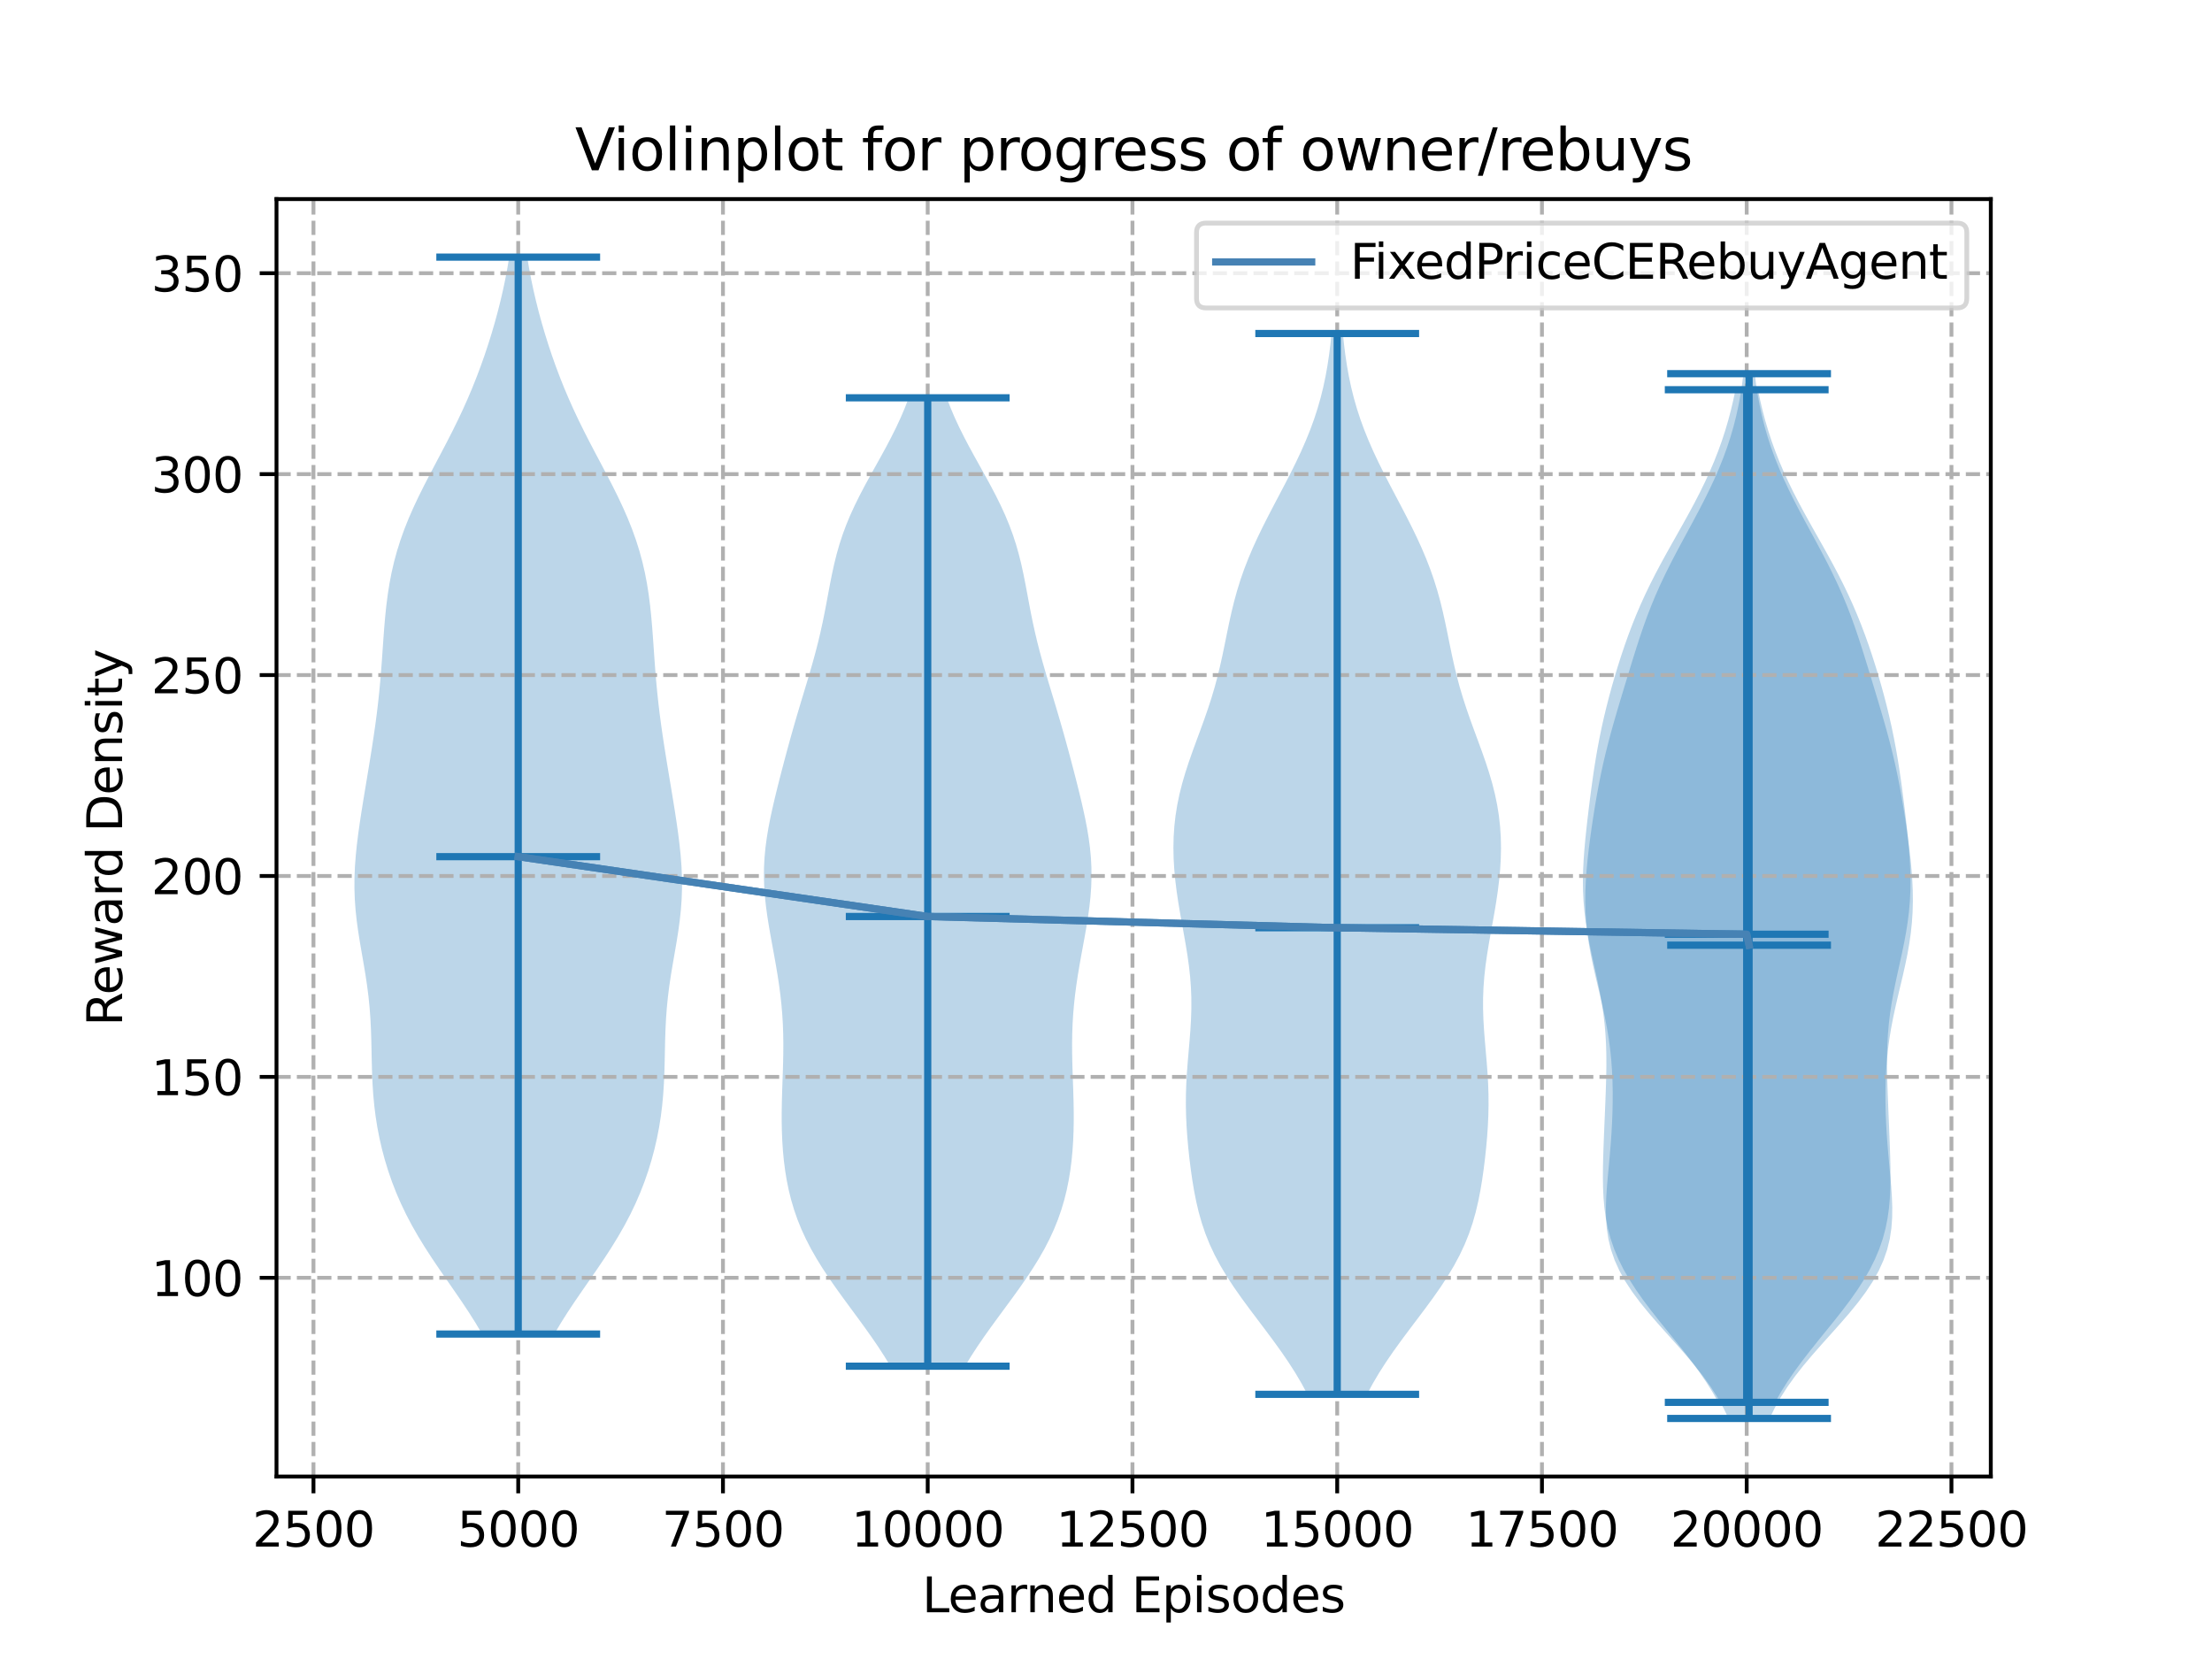 <?xml version="1.0" encoding="utf-8" standalone="no"?>
<!DOCTYPE svg PUBLIC "-//W3C//DTD SVG 1.1//EN"
  "http://www.w3.org/Graphics/SVG/1.1/DTD/svg11.dtd">
<svg xmlns:xlink="http://www.w3.org/1999/xlink" width="460.8pt" height="345.6pt" viewBox="0 0 460.8 345.6" xmlns="http://www.w3.org/2000/svg" version="1.1">
 <defs>
  <style type="text/css">*{stroke-linejoin: round; stroke-linecap: butt}</style>
 </defs>
 <g id="figure_1">
  <g id="patch_1">
   <path d="M 0 345.6 
L 460.8 345.6 
L 460.8 0 
L 0 0 
z
" style="fill: #ffffff"/>
  </g>
  <g id="axes_1">
   <g id="patch_2">
    <path d="M 57.6 307.584 
L 414.72 307.584 
L 414.72 41.472 
L 57.6 41.472 
z
" style="fill: #ffffff"/>
   </g>
   <g id="PolyCollection_1">
    <path d="M 115.473 277.909 
L 100.436 277.909 
L 99.099 275.643 
L 97.666 273.377 
L 96.16 271.111 
L 94.606 268.845 
L 93.033 266.579 
L 91.469 264.313 
L 89.942 262.047 
L 88.475 259.78 
L 87.088 257.514 
L 85.795 255.248 
L 84.604 252.982 
L 83.518 250.716 
L 82.536 248.45 
L 81.656 246.184 
L 80.872 243.918 
L 80.179 241.652 
L 79.573 239.386 
L 79.051 237.12 
L 78.611 234.854 
L 78.252 232.588 
L 77.969 230.322 
L 77.757 228.055 
L 77.608 225.789 
L 77.51 223.523 
L 77.447 221.257 
L 77.4 218.991 
L 77.35 216.725 
L 77.277 214.459 
L 77.163 212.193 
L 76.996 209.927 
L 76.769 207.661 
L 76.483 205.395 
L 76.144 203.129 
L 75.768 200.863 
L 75.374 198.597 
L 74.984 196.33 
L 74.623 194.064 
L 74.311 191.798 
L 74.068 189.532 
L 73.907 187.266 
L 73.833 185 
L 73.847 182.734 
L 73.944 180.468 
L 74.116 178.202 
L 74.349 175.936 
L 74.631 173.67 
L 74.951 171.404 
L 75.296 169.138 
L 75.659 166.872 
L 76.031 164.605 
L 76.408 162.339 
L 76.783 160.073 
L 77.153 157.807 
L 77.513 155.541 
L 77.858 153.275 
L 78.183 151.009 
L 78.483 148.743 
L 78.755 146.477 
L 78.997 144.211 
L 79.211 141.945 
L 79.398 139.679 
L 79.567 137.413 
L 79.724 135.147 
L 79.883 132.88 
L 80.053 130.614 
L 80.251 128.348 
L 80.488 126.082 
L 80.78 123.816 
L 81.138 121.55 
L 81.573 119.284 
L 82.097 117.018 
L 82.714 114.752 
L 83.429 112.486 
L 84.242 110.22 
L 85.149 107.954 
L 86.142 105.688 
L 87.211 103.422 
L 88.339 101.155 
L 89.509 98.889 
L 90.703 96.623 
L 91.902 94.357 
L 93.087 92.091 
L 94.245 89.825 
L 95.362 87.559 
L 96.43 85.293 
L 97.444 83.027 
L 98.403 80.761 
L 99.307 78.495 
L 100.158 76.229 
L 100.959 73.963 
L 101.713 71.697 
L 102.42 69.43 
L 103.083 67.164 
L 103.701 64.898 
L 104.272 62.632 
L 104.796 60.366 
L 105.272 58.1 
L 105.699 55.834 
L 106.078 53.568 
L 109.832 53.568 
L 109.832 53.568 
L 110.21 55.834 
L 110.638 58.1 
L 111.113 60.366 
L 111.638 62.632 
L 112.209 64.898 
L 112.827 67.164 
L 113.489 69.43 
L 114.197 71.697 
L 114.951 73.963 
L 115.752 76.229 
L 116.603 78.495 
L 117.507 80.761 
L 118.466 83.027 
L 119.48 85.293 
L 120.548 87.559 
L 121.665 89.825 
L 122.822 92.091 
L 124.008 94.357 
L 125.207 96.623 
L 126.401 98.889 
L 127.571 101.155 
L 128.699 103.422 
L 129.767 105.688 
L 130.761 107.954 
L 131.668 110.22 
L 132.481 112.486 
L 133.196 114.752 
L 133.813 117.018 
L 134.336 119.284 
L 134.772 121.55 
L 135.13 123.816 
L 135.421 126.082 
L 135.659 128.348 
L 135.856 130.614 
L 136.027 132.88 
L 136.185 135.147 
L 136.343 137.413 
L 136.511 139.679 
L 136.699 141.945 
L 136.912 144.211 
L 137.155 146.477 
L 137.427 148.743 
L 137.727 151.009 
L 138.052 153.275 
L 138.396 155.541 
L 138.756 157.807 
L 139.126 160.073 
L 139.502 162.339 
L 139.878 164.605 
L 140.251 166.872 
L 140.613 169.138 
L 140.959 171.404 
L 141.278 173.67 
L 141.561 175.936 
L 141.794 178.202 
L 141.965 180.468 
L 142.063 182.734 
L 142.077 185 
L 142.003 187.266 
L 141.841 189.532 
L 141.598 191.798 
L 141.287 194.064 
L 140.926 196.33 
L 140.536 198.597 
L 140.142 200.863 
L 139.765 203.129 
L 139.427 205.395 
L 139.141 207.661 
L 138.914 209.927 
L 138.747 212.193 
L 138.633 214.459 
L 138.559 216.725 
L 138.509 218.991 
L 138.462 221.257 
L 138.399 223.523 
L 138.301 225.789 
L 138.152 228.055 
L 137.941 230.322 
L 137.658 232.588 
L 137.298 234.854 
L 136.859 237.12 
L 136.337 239.386 
L 135.731 241.652 
L 135.038 243.918 
L 134.254 246.184 
L 133.373 248.45 
L 132.392 250.716 
L 131.306 252.982 
L 130.115 255.248 
L 128.821 257.514 
L 127.434 259.78 
L 125.967 262.047 
L 124.44 264.313 
L 122.877 266.579 
L 121.304 268.845 
L 119.75 271.111 
L 118.244 273.377 
L 116.811 275.643 
L 115.473 277.909 
z
" clip-path="url(#pe821ac728d)" style="fill: #1f77b4; fill-opacity: 0.3"/>
   </g>
   <g id="PolyCollection_2">
    <path d="M 201.031 284.606 
L 185.489 284.606 
L 184.251 282.568 
L 182.928 280.53 
L 181.533 278.492 
L 180.083 276.455 
L 178.597 274.417 
L 177.095 272.379 
L 175.599 270.341 
L 174.131 268.304 
L 172.713 266.266 
L 171.365 264.228 
L 170.103 262.19 
L 168.941 260.153 
L 167.888 258.115 
L 166.95 256.077 
L 166.127 254.039 
L 165.417 252.001 
L 164.813 249.964 
L 164.308 247.926 
L 163.893 245.888 
L 163.56 243.85 
L 163.299 241.813 
L 163.103 239.775 
L 162.966 237.737 
L 162.881 235.699 
L 162.842 233.661 
L 162.843 231.624 
L 162.876 229.586 
L 162.932 227.548 
L 163.001 225.51 
L 163.072 223.473 
L 163.133 221.435 
L 163.174 219.397 
L 163.184 217.359 
L 163.154 215.322 
L 163.079 213.284 
L 162.955 211.246 
L 162.78 209.208 
L 162.556 207.17 
L 162.287 205.133 
L 161.977 203.095 
L 161.636 201.057 
L 161.273 199.019 
L 160.898 196.982 
L 160.526 194.944 
L 160.171 192.906 
L 159.846 190.868 
L 159.568 188.83 
L 159.35 186.793 
L 159.203 184.755 
L 159.138 182.717 
L 159.159 180.679 
L 159.266 178.642 
L 159.459 176.604 
L 159.728 174.566 
L 160.066 172.528 
L 160.461 170.491 
L 160.9 168.453 
L 161.373 166.415 
L 161.869 164.377 
L 162.383 162.339 
L 162.908 160.302 
L 163.444 158.264 
L 163.991 156.226 
L 164.549 154.188 
L 165.121 152.151 
L 165.707 150.113 
L 166.306 148.075 
L 166.916 146.037 
L 167.532 143.999 
L 168.146 141.962 
L 168.75 139.924 
L 169.335 137.886 
L 169.893 135.848 
L 170.417 133.811 
L 170.903 131.773 
L 171.352 129.735 
L 171.767 127.697 
L 172.158 125.659 
L 172.537 123.622 
L 172.921 121.584 
L 173.327 119.546 
L 173.774 117.508 
L 174.28 115.471 
L 174.859 113.433 
L 175.523 111.395 
L 176.278 109.357 
L 177.124 107.32 
L 178.057 105.282 
L 179.065 103.244 
L 180.134 101.206 
L 181.246 99.168 
L 182.379 97.131 
L 183.513 95.093 
L 184.625 93.055 
L 185.697 91.017 
L 186.712 88.98 
L 187.657 86.942 
L 188.522 84.904 
L 189.3 82.866 
L 197.22 82.866 
L 197.22 82.866 
L 197.998 84.904 
L 198.863 86.942 
L 199.808 88.98 
L 200.823 91.017 
L 201.895 93.055 
L 203.007 95.093 
L 204.141 97.131 
L 205.274 99.168 
L 206.386 101.206 
L 207.455 103.244 
L 208.464 105.282 
L 209.396 107.32 
L 210.242 109.357 
L 210.997 111.395 
L 211.661 113.433 
L 212.24 115.471 
L 212.746 117.508 
L 213.193 119.546 
L 213.599 121.584 
L 213.983 123.622 
L 214.362 125.659 
L 214.753 127.697 
L 215.168 129.735 
L 215.617 131.773 
L 216.103 133.811 
L 216.627 135.848 
L 217.185 137.886 
L 217.77 139.924 
L 218.374 141.962 
L 218.988 143.999 
L 219.604 146.037 
L 220.214 148.075 
L 220.813 150.113 
L 221.399 152.151 
L 221.971 154.188 
L 222.529 156.226 
L 223.076 158.264 
L 223.612 160.302 
L 224.137 162.339 
L 224.651 164.377 
L 225.147 166.415 
L 225.62 168.453 
L 226.059 170.491 
L 226.454 172.528 
L 226.792 174.566 
L 227.061 176.604 
L 227.254 178.642 
L 227.361 180.679 
L 227.382 182.717 
L 227.317 184.755 
L 227.17 186.793 
L 226.952 188.83 
L 226.674 190.868 
L 226.35 192.906 
L 225.994 194.944 
L 225.622 196.982 
L 225.247 199.019 
L 224.884 201.057 
L 224.543 203.095 
L 224.233 205.133 
L 223.964 207.17 
L 223.74 209.208 
L 223.565 211.246 
L 223.441 213.284 
L 223.366 215.322 
L 223.336 217.359 
L 223.346 219.397 
L 223.387 221.435 
L 223.448 223.473 
L 223.519 225.51 
L 223.588 227.548 
L 223.644 229.586 
L 223.677 231.624 
L 223.678 233.661 
L 223.639 235.699 
L 223.554 237.737 
L 223.417 239.775 
L 223.221 241.813 
L 222.96 243.85 
L 222.627 245.888 
L 222.212 247.926 
L 221.707 249.964 
L 221.103 252.001 
L 220.393 254.039 
L 219.57 256.077 
L 218.632 258.115 
L 217.579 260.153 
L 216.417 262.19 
L 215.155 264.228 
L 213.807 266.266 
L 212.389 268.304 
L 210.921 270.341 
L 209.425 272.379 
L 207.923 274.417 
L 206.437 276.455 
L 204.987 278.492 
L 203.592 280.53 
L 202.269 282.568 
L 201.031 284.606 
z
" clip-path="url(#pe821ac728d)" style="fill: #1f77b4; fill-opacity: 0.3"/>
   </g>
   <g id="PolyCollection_3">
    <path d="M 284.773 290.465 
L 272.357 290.465 
L 271.162 288.233 
L 269.843 286.001 
L 268.412 283.769 
L 266.881 281.536 
L 265.273 279.304 
L 263.611 277.072 
L 261.925 274.84 
L 260.246 272.607 
L 258.608 270.375 
L 257.043 268.143 
L 255.58 265.911 
L 254.243 263.678 
L 253.047 261.446 
L 252 259.214 
L 251.103 256.982 
L 250.346 254.749 
L 249.714 252.517 
L 249.189 250.285 
L 248.75 248.053 
L 248.378 245.82 
L 248.058 243.588 
L 247.78 241.356 
L 247.541 239.124 
L 247.342 236.891 
L 247.187 234.659 
L 247.083 232.427 
L 247.037 230.195 
L 247.052 227.962 
L 247.127 225.73 
L 247.255 223.498 
L 247.423 221.266 
L 247.615 219.033 
L 247.808 216.801 
L 247.981 214.569 
L 248.111 212.337 
L 248.181 210.104 
L 248.176 207.872 
L 248.088 205.64 
L 247.918 203.408 
L 247.67 201.175 
L 247.357 198.943 
L 246.994 196.711 
L 246.6 194.479 
L 246.195 192.246 
L 245.799 190.014 
L 245.428 187.782 
L 245.1 185.55 
L 244.826 183.317 
L 244.62 181.085 
L 244.489 178.853 
L 244.443 176.621 
L 244.49 174.388 
L 244.635 172.156 
L 244.885 169.924 
L 245.24 167.692 
L 245.702 165.459 
L 246.264 163.227 
L 246.916 160.995 
L 247.643 158.763 
L 248.427 156.53 
L 249.243 154.298 
L 250.068 152.066 
L 250.878 149.834 
L 251.654 147.601 
L 252.378 145.369 
L 253.041 143.137 
L 253.641 140.905 
L 254.181 138.672 
L 254.675 136.44 
L 255.137 134.208 
L 255.589 131.976 
L 256.051 129.744 
L 256.546 127.511 
L 257.093 125.279 
L 257.708 123.047 
L 258.401 120.815 
L 259.18 118.582 
L 260.046 116.35 
L 260.993 114.118 
L 262.015 111.886 
L 263.1 109.653 
L 264.231 107.421 
L 265.394 105.189 
L 266.57 102.957 
L 267.741 100.724 
L 268.888 98.492 
L 269.994 96.26 
L 271.044 94.028 
L 272.025 91.795 
L 272.928 89.563 
L 273.744 87.331 
L 274.472 85.099 
L 275.11 82.866 
L 275.663 80.634 
L 276.136 78.402 
L 276.535 76.17 
L 276.871 73.937 
L 277.152 71.705 
L 277.387 69.473 
L 279.744 69.473 
L 279.744 69.473 
L 279.979 71.705 
L 280.259 73.937 
L 280.595 76.17 
L 280.995 78.402 
L 281.467 80.634 
L 282.02 82.866 
L 282.659 85.099 
L 283.386 87.331 
L 284.203 89.563 
L 285.105 91.795 
L 286.087 94.028 
L 287.137 96.26 
L 288.243 98.492 
L 289.39 100.724 
L 290.56 102.957 
L 291.736 105.189 
L 292.899 107.421 
L 294.031 109.653 
L 295.115 111.886 
L 296.137 114.118 
L 297.085 116.35 
L 297.95 118.582 
L 298.729 120.815 
L 299.423 123.047 
L 300.038 125.279 
L 300.584 127.511 
L 301.079 129.744 
L 301.542 131.976 
L 301.993 134.208 
L 302.456 136.44 
L 302.949 138.672 
L 303.49 140.905 
L 304.09 143.137 
L 304.753 145.369 
L 305.477 147.601 
L 306.252 149.834 
L 307.063 152.066 
L 307.888 154.298 
L 308.704 156.53 
L 309.487 158.763 
L 310.214 160.995 
L 310.867 163.227 
L 311.429 165.459 
L 311.89 167.692 
L 312.246 169.924 
L 312.495 172.156 
L 312.641 174.388 
L 312.687 176.621 
L 312.641 178.853 
L 312.511 181.085 
L 312.304 183.317 
L 312.031 185.55 
L 311.702 187.782 
L 311.332 190.014 
L 310.935 192.246 
L 310.53 194.479 
L 310.137 196.711 
L 309.774 198.943 
L 309.46 201.175 
L 309.212 203.408 
L 309.042 205.64 
L 308.955 207.872 
L 308.95 210.104 
L 309.019 212.337 
L 309.15 214.569 
L 309.323 216.801 
L 309.516 219.033 
L 309.707 221.266 
L 309.876 223.498 
L 310.003 225.73 
L 310.078 227.962 
L 310.093 230.195 
L 310.047 232.427 
L 309.943 234.659 
L 309.789 236.891 
L 309.589 239.124 
L 309.35 241.356 
L 309.073 243.588 
L 308.753 245.82 
L 308.381 248.053 
L 307.941 250.285 
L 307.416 252.517 
L 306.784 254.749 
L 306.027 256.982 
L 305.13 259.214 
L 304.084 261.446 
L 302.888 263.678 
L 301.55 265.911 
L 300.087 268.143 
L 298.522 270.375 
L 296.884 272.607 
L 295.206 274.84 
L 293.519 277.072 
L 291.858 279.304 
L 290.249 281.536 
L 288.719 283.769 
L 287.287 286.001 
L 285.969 288.233 
L 284.773 290.465 
z
" clip-path="url(#pe821ac728d)" style="fill: #1f77b4; fill-opacity: 0.3"/>
   </g>
   <g id="PolyCollection_4">
    <path d="M 369.784 292.14 
L 357.957 292.14 
L 356.753 290.009 
L 355.415 287.878 
L 353.956 285.747 
L 352.392 283.616 
L 350.745 281.486 
L 349.043 279.355 
L 347.315 277.224 
L 345.595 275.093 
L 343.916 272.963 
L 342.311 270.832 
L 340.81 268.701 
L 339.437 266.57 
L 338.212 264.439 
L 337.149 262.309 
L 336.252 260.178 
L 335.522 258.047 
L 334.951 255.916 
L 334.526 253.786 
L 334.231 251.655 
L 334.044 249.524 
L 333.945 247.393 
L 333.913 245.262 
L 333.929 243.132 
L 333.978 241.001 
L 334.048 238.87 
L 334.129 236.739 
L 334.217 234.608 
L 334.306 232.478 
L 334.395 230.347 
L 334.479 228.216 
L 334.553 226.085 
L 334.609 223.955 
L 334.638 221.824 
L 334.628 219.693 
L 334.568 217.562 
L 334.45 215.431 
L 334.265 213.301 
L 334.011 211.17 
L 333.691 209.039 
L 333.311 206.908 
L 332.883 204.778 
L 332.423 202.647 
L 331.951 200.516 
L 331.486 198.385 
L 331.049 196.254 
L 330.656 194.124 
L 330.323 191.993 
L 330.062 189.862 
L 329.879 187.731 
L 329.775 185.6 
L 329.748 183.47 
L 329.792 181.339 
L 329.896 179.208 
L 330.05 177.077 
L 330.242 174.947 
L 330.462 172.816 
L 330.701 170.685 
L 330.955 168.554 
L 331.221 166.423 
L 331.499 164.293 
L 331.794 162.162 
L 332.108 160.031 
L 332.449 157.9 
L 332.819 155.769 
L 333.224 153.639 
L 333.665 151.508 
L 334.143 149.377 
L 334.657 147.246 
L 335.205 145.116 
L 335.787 142.985 
L 336.401 140.854 
L 337.047 138.723 
L 337.727 136.592 
L 338.443 134.462 
L 339.201 132.331 
L 340.005 130.2 
L 340.861 128.069 
L 341.773 125.939 
L 342.743 123.808 
L 343.77 121.677 
L 344.853 119.546 
L 345.982 117.415 
L 347.149 115.285 
L 348.341 113.154 
L 349.544 111.023 
L 350.741 108.892 
L 351.918 106.761 
L 353.061 104.631 
L 354.158 102.5 
L 355.199 100.369 
L 356.176 98.238 
L 357.085 96.108 
L 357.923 93.977 
L 358.69 91.846 
L 359.387 89.715 
L 360.016 87.584 
L 360.579 85.454 
L 361.082 83.323 
L 361.527 81.192 
L 366.214 81.192 
L 366.214 81.192 
L 366.659 83.323 
L 367.161 85.454 
L 367.725 87.584 
L 368.354 89.715 
L 369.051 91.846 
L 369.818 93.977 
L 370.656 96.108 
L 371.565 98.238 
L 372.542 100.369 
L 373.582 102.5 
L 374.679 104.631 
L 375.823 106.761 
L 377 108.892 
L 378.197 111.023 
L 379.4 113.154 
L 380.592 115.285 
L 381.759 117.415 
L 382.888 119.546 
L 383.97 121.677 
L 384.998 123.808 
L 385.968 125.939 
L 386.88 128.069 
L 387.736 130.2 
L 388.54 132.331 
L 389.298 134.462 
L 390.014 136.592 
L 390.694 138.723 
L 391.34 140.854 
L 391.954 142.985 
L 392.535 145.116 
L 393.084 147.246 
L 393.598 149.377 
L 394.076 151.508 
L 394.517 153.639 
L 394.922 155.769 
L 395.292 157.9 
L 395.633 160.031 
L 395.947 162.162 
L 396.242 164.293 
L 396.52 166.423 
L 396.786 168.554 
L 397.04 170.685 
L 397.279 172.816 
L 397.499 174.947 
L 397.691 177.077 
L 397.845 179.208 
L 397.949 181.339 
L 397.993 183.47 
L 397.966 185.6 
L 397.862 187.731 
L 397.679 189.862 
L 397.417 191.993 
L 397.085 194.124 
L 396.692 196.254 
L 396.255 198.385 
L 395.79 200.516 
L 395.317 202.647 
L 394.858 204.778 
L 394.43 206.908 
L 394.05 209.039 
L 393.73 211.17 
L 393.476 213.301 
L 393.291 215.431 
L 393.172 217.562 
L 393.113 219.693 
L 393.103 221.824 
L 393.132 223.955 
L 393.188 226.085 
L 393.261 228.216 
L 393.345 230.347 
L 393.434 232.478 
L 393.524 234.608 
L 393.612 236.739 
L 393.693 238.87 
L 393.763 241.001 
L 393.812 243.132 
L 393.828 245.262 
L 393.796 247.393 
L 393.697 249.524 
L 393.51 251.655 
L 393.214 253.786 
L 392.79 255.916 
L 392.219 258.047 
L 391.489 260.178 
L 390.592 262.309 
L 389.529 264.439 
L 388.304 266.57 
L 386.931 268.701 
L 385.43 270.832 
L 383.825 272.963 
L 382.146 275.093 
L 380.426 277.224 
L 378.698 279.355 
L 376.995 281.486 
L 375.348 283.616 
L 373.784 285.747 
L 372.325 287.878 
L 370.988 290.009 
L 369.784 292.14 
z
" clip-path="url(#pe821ac728d)" style="fill: #1f77b4; fill-opacity: 0.3"/>
   </g>
   <g id="PolyCollection_5">
    <path d="M 368.649 295.488 
L 360.082 295.488 
L 359.018 293.29 
L 357.781 291.091 
L 356.369 288.893 
L 354.791 286.694 
L 353.064 284.496 
L 351.216 282.297 
L 349.283 280.099 
L 347.311 277.901 
L 345.347 275.702 
L 343.445 273.504 
L 341.654 271.305 
L 340.018 269.107 
L 338.575 266.908 
L 337.351 264.71 
L 336.358 262.512 
L 335.598 260.313 
L 335.061 258.115 
L 334.724 255.916 
L 334.56 253.718 
L 334.535 251.519 
L 334.614 249.321 
L 334.764 247.123 
L 334.954 244.924 
L 335.159 242.726 
L 335.36 240.527 
L 335.542 238.329 
L 335.698 236.13 
L 335.82 233.932 
L 335.906 231.734 
L 335.953 229.535 
L 335.955 227.337 
L 335.909 225.138 
L 335.807 222.94 
L 335.646 220.741 
L 335.418 218.543 
L 335.123 216.345 
L 334.761 214.146 
L 334.339 211.948 
L 333.867 209.749 
L 333.36 207.551 
L 332.837 205.352 
L 332.318 203.154 
L 331.824 200.956 
L 331.374 198.757 
L 330.986 196.559 
L 330.673 194.36 
L 330.443 192.162 
L 330.3 189.963 
L 330.243 187.765 
L 330.267 185.567 
L 330.364 183.368 
L 330.522 181.17 
L 330.732 178.971 
L 330.983 176.773 
L 331.265 174.575 
L 331.573 172.376 
L 331.903 170.178 
L 332.254 167.979 
L 332.63 165.781 
L 333.035 163.582 
L 333.472 161.384 
L 333.946 159.186 
L 334.459 156.987 
L 335.011 154.789 
L 335.597 152.59 
L 336.214 150.392 
L 336.853 148.193 
L 337.506 145.995 
L 338.168 143.797 
L 338.835 141.598 
L 339.505 139.4 
L 340.182 137.201 
L 340.872 135.003 
L 341.585 132.804 
L 342.332 130.606 
L 343.126 128.408 
L 343.974 126.209 
L 344.885 124.011 
L 345.861 121.812 
L 346.9 119.614 
L 347.996 117.415 
L 349.138 115.217 
L 350.313 113.019 
L 351.503 110.82 
L 352.692 108.622 
L 353.864 106.423 
L 355.001 104.225 
L 356.091 102.026 
L 357.121 99.828 
L 358.082 97.63 
L 358.967 95.431 
L 359.771 93.233 
L 360.491 91.034 
L 361.129 88.836 
L 361.685 86.637 
L 362.163 84.439 
L 362.569 82.241 
L 362.91 80.042 
L 363.193 77.844 
L 365.538 77.844 
L 365.538 77.844 
L 365.82 80.042 
L 366.161 82.241 
L 366.567 84.439 
L 367.046 86.637 
L 367.602 88.836 
L 368.239 91.034 
L 368.96 93.233 
L 369.763 95.431 
L 370.648 97.63 
L 371.609 99.828 
L 372.639 102.026 
L 373.729 104.225 
L 374.867 106.423 
L 376.038 108.622 
L 377.228 110.82 
L 378.418 113.019 
L 379.592 115.217 
L 380.734 117.415 
L 381.83 119.614 
L 382.869 121.812 
L 383.845 124.011 
L 384.756 126.209 
L 385.605 128.408 
L 386.398 130.606 
L 387.146 132.804 
L 387.859 135.003 
L 388.549 137.201 
L 389.226 139.4 
L 389.896 141.598 
L 390.562 143.797 
L 391.224 145.995 
L 391.878 148.193 
L 392.517 150.392 
L 393.133 152.59 
L 393.72 154.789 
L 394.271 156.987 
L 394.784 159.186 
L 395.258 161.384 
L 395.696 163.582 
L 396.1 165.781 
L 396.476 167.979 
L 396.828 170.178 
L 397.158 172.376 
L 397.465 174.575 
L 397.748 176.773 
L 397.998 178.971 
L 398.208 181.17 
L 398.367 183.368 
L 398.463 185.567 
L 398.487 187.765 
L 398.43 189.963 
L 398.287 192.162 
L 398.058 194.36 
L 397.744 196.559 
L 397.356 198.757 
L 396.907 200.956 
L 396.413 203.154 
L 395.893 205.352 
L 395.37 207.551 
L 394.863 209.749 
L 394.391 211.948 
L 393.969 214.146 
L 393.607 216.345 
L 393.312 218.543 
L 393.085 220.741 
L 392.923 222.94 
L 392.822 225.138 
L 392.775 227.337 
L 392.778 229.535 
L 392.824 231.734 
L 392.91 233.932 
L 393.033 236.13 
L 393.188 238.329 
L 393.371 240.527 
L 393.571 242.726 
L 393.777 244.924 
L 393.967 247.123 
L 394.116 249.321 
L 394.195 251.519 
L 394.171 253.718 
L 394.006 255.916 
L 393.67 258.115 
L 393.132 260.313 
L 392.372 262.512 
L 391.38 264.71 
L 390.155 266.908 
L 388.712 269.107 
L 387.077 271.305 
L 385.286 273.504 
L 383.383 275.702 
L 381.42 277.901 
L 379.447 280.099 
L 377.515 282.297 
L 375.667 284.496 
L 373.94 286.694 
L 372.362 288.893 
L 370.95 291.091 
L 369.712 293.29 
L 368.649 295.488 
z
" clip-path="url(#pe821ac728d)" style="fill: #1f77b4; fill-opacity: 0.3"/>
   </g>
   <g id="matplotlib.axis_1">
    <g id="xtick_1">
     <g id="line2d_1">
      <path d="M 65.302 307.584 
L 65.302 41.472 
" clip-path="url(#pe821ac728d)" style="fill: none; stroke-dasharray: 2.96,1.28; stroke-dashoffset: 0; stroke: #b0b0b0; stroke-width: 0.8"/>
     </g>
     <g id="line2d_2">
      <defs>
       <path id="m47dde6c8be" d="M 0 0 
L 0 3.5 
" style="stroke: #000000; stroke-width: 0.8"/>
      </defs>
      <g>
       <use xlink:href="#m47dde6c8be" x="65.302" y="307.584" style="stroke: #000000; stroke-width: 0.8"/>
      </g>
     </g>
     <g id="text_1">
      <!-- 2500 -->
      <g transform="translate(52.577 322.182)scale(0.1 -0.1)">
       <defs>
        <path id="DejaVuSans-32" d="M 1228 531 
L 3431 531 
L 3431 0 
L 469 0 
L 469 531 
Q 828 903 1448 1529 
Q 2069 2156 2228 2338 
Q 2531 2678 2651 2914 
Q 2772 3150 2772 3378 
Q 2772 3750 2511 3984 
Q 2250 4219 1831 4219 
Q 1534 4219 1204 4116 
Q 875 4013 500 3803 
L 500 4441 
Q 881 4594 1212 4672 
Q 1544 4750 1819 4750 
Q 2544 4750 2975 4387 
Q 3406 4025 3406 3419 
Q 3406 3131 3298 2873 
Q 3191 2616 2906 2266 
Q 2828 2175 2409 1742 
Q 1991 1309 1228 531 
z
" transform="scale(0.016)"/>
        <path id="DejaVuSans-35" d="M 691 4666 
L 3169 4666 
L 3169 4134 
L 1269 4134 
L 1269 2991 
Q 1406 3038 1543 3061 
Q 1681 3084 1819 3084 
Q 2600 3084 3056 2656 
Q 3513 2228 3513 1497 
Q 3513 744 3044 326 
Q 2575 -91 1722 -91 
Q 1428 -91 1123 -41 
Q 819 9 494 109 
L 494 744 
Q 775 591 1075 516 
Q 1375 441 1709 441 
Q 2250 441 2565 725 
Q 2881 1009 2881 1497 
Q 2881 1984 2565 2268 
Q 2250 2553 1709 2553 
Q 1456 2553 1204 2497 
Q 953 2441 691 2322 
L 691 4666 
z
" transform="scale(0.016)"/>
        <path id="DejaVuSans-30" d="M 2034 4250 
Q 1547 4250 1301 3770 
Q 1056 3291 1056 2328 
Q 1056 1369 1301 889 
Q 1547 409 2034 409 
Q 2525 409 2770 889 
Q 3016 1369 3016 2328 
Q 3016 3291 2770 3770 
Q 2525 4250 2034 4250 
z
M 2034 4750 
Q 2819 4750 3233 4129 
Q 3647 3509 3647 2328 
Q 3647 1150 3233 529 
Q 2819 -91 2034 -91 
Q 1250 -91 836 529 
Q 422 1150 422 2328 
Q 422 3509 836 4129 
Q 1250 4750 2034 4750 
z
" transform="scale(0.016)"/>
       </defs>
       <use xlink:href="#DejaVuSans-32"/>
       <use xlink:href="#DejaVuSans-35" x="63.623"/>
       <use xlink:href="#DejaVuSans-30" x="127.246"/>
       <use xlink:href="#DejaVuSans-30" x="190.869"/>
      </g>
     </g>
    </g>
    <g id="xtick_2">
     <g id="line2d_3">
      <path d="M 107.955 307.584 
L 107.955 41.472 
" clip-path="url(#pe821ac728d)" style="fill: none; stroke-dasharray: 2.96,1.28; stroke-dashoffset: 0; stroke: #b0b0b0; stroke-width: 0.8"/>
     </g>
     <g id="line2d_4">
      <g>
       <use xlink:href="#m47dde6c8be" x="107.955" y="307.584" style="stroke: #000000; stroke-width: 0.8"/>
      </g>
     </g>
     <g id="text_2">
      <!-- 5000 -->
      <g transform="translate(95.23 322.182)scale(0.1 -0.1)">
       <use xlink:href="#DejaVuSans-35"/>
       <use xlink:href="#DejaVuSans-30" x="63.623"/>
       <use xlink:href="#DejaVuSans-30" x="127.246"/>
       <use xlink:href="#DejaVuSans-30" x="190.869"/>
      </g>
     </g>
    </g>
    <g id="xtick_3">
     <g id="line2d_5">
      <path d="M 150.607 307.584 
L 150.607 41.472 
" clip-path="url(#pe821ac728d)" style="fill: none; stroke-dasharray: 2.96,1.28; stroke-dashoffset: 0; stroke: #b0b0b0; stroke-width: 0.8"/>
     </g>
     <g id="line2d_6">
      <g>
       <use xlink:href="#m47dde6c8be" x="150.607" y="307.584" style="stroke: #000000; stroke-width: 0.8"/>
      </g>
     </g>
     <g id="text_3">
      <!-- 7500 -->
      <g transform="translate(137.882 322.182)scale(0.1 -0.1)">
       <defs>
        <path id="DejaVuSans-37" d="M 525 4666 
L 3525 4666 
L 3525 4397 
L 1831 0 
L 1172 0 
L 2766 4134 
L 525 4134 
L 525 4666 
z
" transform="scale(0.016)"/>
       </defs>
       <use xlink:href="#DejaVuSans-37"/>
       <use xlink:href="#DejaVuSans-35" x="63.623"/>
       <use xlink:href="#DejaVuSans-30" x="127.246"/>
       <use xlink:href="#DejaVuSans-30" x="190.869"/>
      </g>
     </g>
    </g>
    <g id="xtick_4">
     <g id="line2d_7">
      <path d="M 193.26 307.584 
L 193.26 41.472 
" clip-path="url(#pe821ac728d)" style="fill: none; stroke-dasharray: 2.96,1.28; stroke-dashoffset: 0; stroke: #b0b0b0; stroke-width: 0.8"/>
     </g>
     <g id="line2d_8">
      <g>
       <use xlink:href="#m47dde6c8be" x="193.26" y="307.584" style="stroke: #000000; stroke-width: 0.8"/>
      </g>
     </g>
     <g id="text_4">
      <!-- 10000 -->
      <g transform="translate(177.354 322.182)scale(0.1 -0.1)">
       <defs>
        <path id="DejaVuSans-31" d="M 794 531 
L 1825 531 
L 1825 4091 
L 703 3866 
L 703 4441 
L 1819 4666 
L 2450 4666 
L 2450 531 
L 3481 531 
L 3481 0 
L 794 0 
L 794 531 
z
" transform="scale(0.016)"/>
       </defs>
       <use xlink:href="#DejaVuSans-31"/>
       <use xlink:href="#DejaVuSans-30" x="63.623"/>
       <use xlink:href="#DejaVuSans-30" x="127.246"/>
       <use xlink:href="#DejaVuSans-30" x="190.869"/>
       <use xlink:href="#DejaVuSans-30" x="254.492"/>
      </g>
     </g>
    </g>
    <g id="xtick_5">
     <g id="line2d_9">
      <path d="M 235.913 307.584 
L 235.913 41.472 
" clip-path="url(#pe821ac728d)" style="fill: none; stroke-dasharray: 2.96,1.28; stroke-dashoffset: 0; stroke: #b0b0b0; stroke-width: 0.8"/>
     </g>
     <g id="line2d_10">
      <g>
       <use xlink:href="#m47dde6c8be" x="235.913" y="307.584" style="stroke: #000000; stroke-width: 0.8"/>
      </g>
     </g>
     <g id="text_5">
      <!-- 12500 -->
      <g transform="translate(220.006 322.182)scale(0.1 -0.1)">
       <use xlink:href="#DejaVuSans-31"/>
       <use xlink:href="#DejaVuSans-32" x="63.623"/>
       <use xlink:href="#DejaVuSans-35" x="127.246"/>
       <use xlink:href="#DejaVuSans-30" x="190.869"/>
       <use xlink:href="#DejaVuSans-30" x="254.492"/>
      </g>
     </g>
    </g>
    <g id="xtick_6">
     <g id="line2d_11">
      <path d="M 278.565 307.584 
L 278.565 41.472 
" clip-path="url(#pe821ac728d)" style="fill: none; stroke-dasharray: 2.96,1.28; stroke-dashoffset: 0; stroke: #b0b0b0; stroke-width: 0.8"/>
     </g>
     <g id="line2d_12">
      <g>
       <use xlink:href="#m47dde6c8be" x="278.565" y="307.584" style="stroke: #000000; stroke-width: 0.8"/>
      </g>
     </g>
     <g id="text_6">
      <!-- 15000 -->
      <g transform="translate(262.659 322.182)scale(0.1 -0.1)">
       <use xlink:href="#DejaVuSans-31"/>
       <use xlink:href="#DejaVuSans-35" x="63.623"/>
       <use xlink:href="#DejaVuSans-30" x="127.246"/>
       <use xlink:href="#DejaVuSans-30" x="190.869"/>
       <use xlink:href="#DejaVuSans-30" x="254.492"/>
      </g>
     </g>
    </g>
    <g id="xtick_7">
     <g id="line2d_13">
      <path d="M 321.218 307.584 
L 321.218 41.472 
" clip-path="url(#pe821ac728d)" style="fill: none; stroke-dasharray: 2.96,1.28; stroke-dashoffset: 0; stroke: #b0b0b0; stroke-width: 0.8"/>
     </g>
     <g id="line2d_14">
      <g>
       <use xlink:href="#m47dde6c8be" x="321.218" y="307.584" style="stroke: #000000; stroke-width: 0.8"/>
      </g>
     </g>
     <g id="text_7">
      <!-- 17500 -->
      <g transform="translate(305.312 322.182)scale(0.1 -0.1)">
       <use xlink:href="#DejaVuSans-31"/>
       <use xlink:href="#DejaVuSans-37" x="63.623"/>
       <use xlink:href="#DejaVuSans-35" x="127.246"/>
       <use xlink:href="#DejaVuSans-30" x="190.869"/>
       <use xlink:href="#DejaVuSans-30" x="254.492"/>
      </g>
     </g>
    </g>
    <g id="xtick_8">
     <g id="line2d_15">
      <path d="M 363.87 307.584 
L 363.87 41.472 
" clip-path="url(#pe821ac728d)" style="fill: none; stroke-dasharray: 2.96,1.28; stroke-dashoffset: 0; stroke: #b0b0b0; stroke-width: 0.8"/>
     </g>
     <g id="line2d_16">
      <g>
       <use xlink:href="#m47dde6c8be" x="363.87" y="307.584" style="stroke: #000000; stroke-width: 0.8"/>
      </g>
     </g>
     <g id="text_8">
      <!-- 20000 -->
      <g transform="translate(347.964 322.182)scale(0.1 -0.1)">
       <use xlink:href="#DejaVuSans-32"/>
       <use xlink:href="#DejaVuSans-30" x="63.623"/>
       <use xlink:href="#DejaVuSans-30" x="127.246"/>
       <use xlink:href="#DejaVuSans-30" x="190.869"/>
       <use xlink:href="#DejaVuSans-30" x="254.492"/>
      </g>
     </g>
    </g>
    <g id="xtick_9">
     <g id="line2d_17">
      <path d="M 406.523 307.584 
L 406.523 41.472 
" clip-path="url(#pe821ac728d)" style="fill: none; stroke-dasharray: 2.96,1.28; stroke-dashoffset: 0; stroke: #b0b0b0; stroke-width: 0.8"/>
     </g>
     <g id="line2d_18">
      <g>
       <use xlink:href="#m47dde6c8be" x="406.523" y="307.584" style="stroke: #000000; stroke-width: 0.8"/>
      </g>
     </g>
     <g id="text_9">
      <!-- 22500 -->
      <g transform="translate(390.617 322.182)scale(0.1 -0.1)">
       <use xlink:href="#DejaVuSans-32"/>
       <use xlink:href="#DejaVuSans-32" x="63.623"/>
       <use xlink:href="#DejaVuSans-35" x="127.246"/>
       <use xlink:href="#DejaVuSans-30" x="190.869"/>
       <use xlink:href="#DejaVuSans-30" x="254.492"/>
      </g>
     </g>
    </g>
    <g id="text_10">
     <!-- Learned Episodes -->
     <g transform="translate(192.102 335.861)scale(0.1 -0.1)">
      <defs>
       <path id="DejaVuSans-4c" d="M 628 4666 
L 1259 4666 
L 1259 531 
L 3531 531 
L 3531 0 
L 628 0 
L 628 4666 
z
" transform="scale(0.016)"/>
       <path id="DejaVuSans-65" d="M 3597 1894 
L 3597 1613 
L 953 1613 
Q 991 1019 1311 708 
Q 1631 397 2203 397 
Q 2534 397 2845 478 
Q 3156 559 3463 722 
L 3463 178 
Q 3153 47 2828 -22 
Q 2503 -91 2169 -91 
Q 1331 -91 842 396 
Q 353 884 353 1716 
Q 353 2575 817 3079 
Q 1281 3584 2069 3584 
Q 2775 3584 3186 3129 
Q 3597 2675 3597 1894 
z
M 3022 2063 
Q 3016 2534 2758 2815 
Q 2500 3097 2075 3097 
Q 1594 3097 1305 2825 
Q 1016 2553 972 2059 
L 3022 2063 
z
" transform="scale(0.016)"/>
       <path id="DejaVuSans-61" d="M 2194 1759 
Q 1497 1759 1228 1600 
Q 959 1441 959 1056 
Q 959 750 1161 570 
Q 1363 391 1709 391 
Q 2188 391 2477 730 
Q 2766 1069 2766 1631 
L 2766 1759 
L 2194 1759 
z
M 3341 1997 
L 3341 0 
L 2766 0 
L 2766 531 
Q 2569 213 2275 61 
Q 1981 -91 1556 -91 
Q 1019 -91 701 211 
Q 384 513 384 1019 
Q 384 1609 779 1909 
Q 1175 2209 1959 2209 
L 2766 2209 
L 2766 2266 
Q 2766 2663 2505 2880 
Q 2244 3097 1772 3097 
Q 1472 3097 1187 3025 
Q 903 2953 641 2809 
L 641 3341 
Q 956 3463 1253 3523 
Q 1550 3584 1831 3584 
Q 2591 3584 2966 3190 
Q 3341 2797 3341 1997 
z
" transform="scale(0.016)"/>
       <path id="DejaVuSans-72" d="M 2631 2963 
Q 2534 3019 2420 3045 
Q 2306 3072 2169 3072 
Q 1681 3072 1420 2755 
Q 1159 2438 1159 1844 
L 1159 0 
L 581 0 
L 581 3500 
L 1159 3500 
L 1159 2956 
Q 1341 3275 1631 3429 
Q 1922 3584 2338 3584 
Q 2397 3584 2469 3576 
Q 2541 3569 2628 3553 
L 2631 2963 
z
" transform="scale(0.016)"/>
       <path id="DejaVuSans-6e" d="M 3513 2113 
L 3513 0 
L 2938 0 
L 2938 2094 
Q 2938 2591 2744 2837 
Q 2550 3084 2163 3084 
Q 1697 3084 1428 2787 
Q 1159 2491 1159 1978 
L 1159 0 
L 581 0 
L 581 3500 
L 1159 3500 
L 1159 2956 
Q 1366 3272 1645 3428 
Q 1925 3584 2291 3584 
Q 2894 3584 3203 3211 
Q 3513 2838 3513 2113 
z
" transform="scale(0.016)"/>
       <path id="DejaVuSans-64" d="M 2906 2969 
L 2906 4863 
L 3481 4863 
L 3481 0 
L 2906 0 
L 2906 525 
Q 2725 213 2448 61 
Q 2172 -91 1784 -91 
Q 1150 -91 751 415 
Q 353 922 353 1747 
Q 353 2572 751 3078 
Q 1150 3584 1784 3584 
Q 2172 3584 2448 3432 
Q 2725 3281 2906 2969 
z
M 947 1747 
Q 947 1113 1208 752 
Q 1469 391 1925 391 
Q 2381 391 2643 752 
Q 2906 1113 2906 1747 
Q 2906 2381 2643 2742 
Q 2381 3103 1925 3103 
Q 1469 3103 1208 2742 
Q 947 2381 947 1747 
z
" transform="scale(0.016)"/>
       <path id="DejaVuSans-20" transform="scale(0.016)"/>
       <path id="DejaVuSans-45" d="M 628 4666 
L 3578 4666 
L 3578 4134 
L 1259 4134 
L 1259 2753 
L 3481 2753 
L 3481 2222 
L 1259 2222 
L 1259 531 
L 3634 531 
L 3634 0 
L 628 0 
L 628 4666 
z
" transform="scale(0.016)"/>
       <path id="DejaVuSans-70" d="M 1159 525 
L 1159 -1331 
L 581 -1331 
L 581 3500 
L 1159 3500 
L 1159 2969 
Q 1341 3281 1617 3432 
Q 1894 3584 2278 3584 
Q 2916 3584 3314 3078 
Q 3713 2572 3713 1747 
Q 3713 922 3314 415 
Q 2916 -91 2278 -91 
Q 1894 -91 1617 61 
Q 1341 213 1159 525 
z
M 3116 1747 
Q 3116 2381 2855 2742 
Q 2594 3103 2138 3103 
Q 1681 3103 1420 2742 
Q 1159 2381 1159 1747 
Q 1159 1113 1420 752 
Q 1681 391 2138 391 
Q 2594 391 2855 752 
Q 3116 1113 3116 1747 
z
" transform="scale(0.016)"/>
       <path id="DejaVuSans-69" d="M 603 3500 
L 1178 3500 
L 1178 0 
L 603 0 
L 603 3500 
z
M 603 4863 
L 1178 4863 
L 1178 4134 
L 603 4134 
L 603 4863 
z
" transform="scale(0.016)"/>
       <path id="DejaVuSans-73" d="M 2834 3397 
L 2834 2853 
Q 2591 2978 2328 3040 
Q 2066 3103 1784 3103 
Q 1356 3103 1142 2972 
Q 928 2841 928 2578 
Q 928 2378 1081 2264 
Q 1234 2150 1697 2047 
L 1894 2003 
Q 2506 1872 2764 1633 
Q 3022 1394 3022 966 
Q 3022 478 2636 193 
Q 2250 -91 1575 -91 
Q 1294 -91 989 -36 
Q 684 19 347 128 
L 347 722 
Q 666 556 975 473 
Q 1284 391 1588 391 
Q 1994 391 2212 530 
Q 2431 669 2431 922 
Q 2431 1156 2273 1281 
Q 2116 1406 1581 1522 
L 1381 1569 
Q 847 1681 609 1914 
Q 372 2147 372 2553 
Q 372 3047 722 3315 
Q 1072 3584 1716 3584 
Q 2034 3584 2315 3537 
Q 2597 3491 2834 3397 
z
" transform="scale(0.016)"/>
       <path id="DejaVuSans-6f" d="M 1959 3097 
Q 1497 3097 1228 2736 
Q 959 2375 959 1747 
Q 959 1119 1226 758 
Q 1494 397 1959 397 
Q 2419 397 2687 759 
Q 2956 1122 2956 1747 
Q 2956 2369 2687 2733 
Q 2419 3097 1959 3097 
z
M 1959 3584 
Q 2709 3584 3137 3096 
Q 3566 2609 3566 1747 
Q 3566 888 3137 398 
Q 2709 -91 1959 -91 
Q 1206 -91 779 398 
Q 353 888 353 1747 
Q 353 2609 779 3096 
Q 1206 3584 1959 3584 
z
" transform="scale(0.016)"/>
      </defs>
      <use xlink:href="#DejaVuSans-4c"/>
      <use xlink:href="#DejaVuSans-65" x="53.963"/>
      <use xlink:href="#DejaVuSans-61" x="115.486"/>
      <use xlink:href="#DejaVuSans-72" x="176.766"/>
      <use xlink:href="#DejaVuSans-6e" x="216.129"/>
      <use xlink:href="#DejaVuSans-65" x="279.508"/>
      <use xlink:href="#DejaVuSans-64" x="341.031"/>
      <use xlink:href="#DejaVuSans-20" x="404.508"/>
      <use xlink:href="#DejaVuSans-45" x="436.295"/>
      <use xlink:href="#DejaVuSans-70" x="499.479"/>
      <use xlink:href="#DejaVuSans-69" x="562.955"/>
      <use xlink:href="#DejaVuSans-73" x="590.738"/>
      <use xlink:href="#DejaVuSans-6f" x="642.838"/>
      <use xlink:href="#DejaVuSans-64" x="704.02"/>
      <use xlink:href="#DejaVuSans-65" x="767.496"/>
      <use xlink:href="#DejaVuSans-73" x="829.02"/>
     </g>
    </g>
   </g>
   <g id="matplotlib.axis_2">
    <g id="ytick_1">
     <g id="line2d_19">
      <path d="M 57.6 266.19 
L 414.72 266.19 
" clip-path="url(#pe821ac728d)" style="fill: none; stroke-dasharray: 2.96,1.28; stroke-dashoffset: 0; stroke: #b0b0b0; stroke-width: 0.8"/>
     </g>
     <g id="line2d_20">
      <defs>
       <path id="mcf27753052" d="M 0 0 
L -3.5 0 
" style="stroke: #000000; stroke-width: 0.8"/>
      </defs>
      <g>
       <use xlink:href="#mcf27753052" x="57.6" y="266.19" style="stroke: #000000; stroke-width: 0.8"/>
      </g>
     </g>
     <g id="text_11">
      <!-- 100 -->
      <g transform="translate(31.512 269.989)scale(0.1 -0.1)">
       <use xlink:href="#DejaVuSans-31"/>
       <use xlink:href="#DejaVuSans-30" x="63.623"/>
       <use xlink:href="#DejaVuSans-30" x="127.246"/>
      </g>
     </g>
    </g>
    <g id="ytick_2">
     <g id="line2d_21">
      <path d="M 57.6 224.335 
L 414.72 224.335 
" clip-path="url(#pe821ac728d)" style="fill: none; stroke-dasharray: 2.96,1.28; stroke-dashoffset: 0; stroke: #b0b0b0; stroke-width: 0.8"/>
     </g>
     <g id="line2d_22">
      <g>
       <use xlink:href="#mcf27753052" x="57.6" y="224.335" style="stroke: #000000; stroke-width: 0.8"/>
      </g>
     </g>
     <g id="text_12">
      <!-- 150 -->
      <g transform="translate(31.512 228.134)scale(0.1 -0.1)">
       <use xlink:href="#DejaVuSans-31"/>
       <use xlink:href="#DejaVuSans-35" x="63.623"/>
       <use xlink:href="#DejaVuSans-30" x="127.246"/>
      </g>
     </g>
    </g>
    <g id="ytick_3">
     <g id="line2d_23">
      <path d="M 57.6 182.48 
L 414.72 182.48 
" clip-path="url(#pe821ac728d)" style="fill: none; stroke-dasharray: 2.96,1.28; stroke-dashoffset: 0; stroke: #b0b0b0; stroke-width: 0.8"/>
     </g>
     <g id="line2d_24">
      <g>
       <use xlink:href="#mcf27753052" x="57.6" y="182.48" style="stroke: #000000; stroke-width: 0.8"/>
      </g>
     </g>
     <g id="text_13">
      <!-- 200 -->
      <g transform="translate(31.512 186.28)scale(0.1 -0.1)">
       <use xlink:href="#DejaVuSans-32"/>
       <use xlink:href="#DejaVuSans-30" x="63.623"/>
       <use xlink:href="#DejaVuSans-30" x="127.246"/>
      </g>
     </g>
    </g>
    <g id="ytick_4">
     <g id="line2d_25">
      <path d="M 57.6 140.626 
L 414.72 140.626 
" clip-path="url(#pe821ac728d)" style="fill: none; stroke-dasharray: 2.96,1.28; stroke-dashoffset: 0; stroke: #b0b0b0; stroke-width: 0.8"/>
     </g>
     <g id="line2d_26">
      <g>
       <use xlink:href="#mcf27753052" x="57.6" y="140.626" style="stroke: #000000; stroke-width: 0.8"/>
      </g>
     </g>
     <g id="text_14">
      <!-- 250 -->
      <g transform="translate(31.512 144.425)scale(0.1 -0.1)">
       <use xlink:href="#DejaVuSans-32"/>
       <use xlink:href="#DejaVuSans-35" x="63.623"/>
       <use xlink:href="#DejaVuSans-30" x="127.246"/>
      </g>
     </g>
    </g>
    <g id="ytick_5">
     <g id="line2d_27">
      <path d="M 57.6 98.771 
L 414.72 98.771 
" clip-path="url(#pe821ac728d)" style="fill: none; stroke-dasharray: 2.96,1.28; stroke-dashoffset: 0; stroke: #b0b0b0; stroke-width: 0.8"/>
     </g>
     <g id="line2d_28">
      <g>
       <use xlink:href="#mcf27753052" x="57.6" y="98.771" style="stroke: #000000; stroke-width: 0.8"/>
      </g>
     </g>
     <g id="text_15">
      <!-- 300 -->
      <g transform="translate(31.512 102.57)scale(0.1 -0.1)">
       <defs>
        <path id="DejaVuSans-33" d="M 2597 2516 
Q 3050 2419 3304 2112 
Q 3559 1806 3559 1356 
Q 3559 666 3084 287 
Q 2609 -91 1734 -91 
Q 1441 -91 1130 -33 
Q 819 25 488 141 
L 488 750 
Q 750 597 1062 519 
Q 1375 441 1716 441 
Q 2309 441 2620 675 
Q 2931 909 2931 1356 
Q 2931 1769 2642 2001 
Q 2353 2234 1838 2234 
L 1294 2234 
L 1294 2753 
L 1863 2753 
Q 2328 2753 2575 2939 
Q 2822 3125 2822 3475 
Q 2822 3834 2567 4026 
Q 2313 4219 1838 4219 
Q 1578 4219 1281 4162 
Q 984 4106 628 3988 
L 628 4550 
Q 988 4650 1302 4700 
Q 1616 4750 1894 4750 
Q 2613 4750 3031 4423 
Q 3450 4097 3450 3541 
Q 3450 3153 3228 2886 
Q 3006 2619 2597 2516 
z
" transform="scale(0.016)"/>
       </defs>
       <use xlink:href="#DejaVuSans-33"/>
       <use xlink:href="#DejaVuSans-30" x="63.623"/>
       <use xlink:href="#DejaVuSans-30" x="127.246"/>
      </g>
     </g>
    </g>
    <g id="ytick_6">
     <g id="line2d_29">
      <path d="M 57.6 56.916 
L 414.72 56.916 
" clip-path="url(#pe821ac728d)" style="fill: none; stroke-dasharray: 2.96,1.28; stroke-dashoffset: 0; stroke: #b0b0b0; stroke-width: 0.8"/>
     </g>
     <g id="line2d_30">
      <g>
       <use xlink:href="#mcf27753052" x="57.6" y="56.916" style="stroke: #000000; stroke-width: 0.8"/>
      </g>
     </g>
     <g id="text_16">
      <!-- 350 -->
      <g transform="translate(31.512 60.716)scale(0.1 -0.1)">
       <use xlink:href="#DejaVuSans-33"/>
       <use xlink:href="#DejaVuSans-35" x="63.623"/>
       <use xlink:href="#DejaVuSans-30" x="127.246"/>
      </g>
     </g>
    </g>
    <g id="text_17">
     <!-- Reward Density -->
     <g transform="translate(25.433 213.747)rotate(-90)scale(0.1 -0.1)">
      <defs>
       <path id="DejaVuSans-52" d="M 2841 2188 
Q 3044 2119 3236 1894 
Q 3428 1669 3622 1275 
L 4263 0 
L 3584 0 
L 2988 1197 
Q 2756 1666 2539 1819 
Q 2322 1972 1947 1972 
L 1259 1972 
L 1259 0 
L 628 0 
L 628 4666 
L 2053 4666 
Q 2853 4666 3247 4331 
Q 3641 3997 3641 3322 
Q 3641 2881 3436 2590 
Q 3231 2300 2841 2188 
z
M 1259 4147 
L 1259 2491 
L 2053 2491 
Q 2509 2491 2742 2702 
Q 2975 2913 2975 3322 
Q 2975 3731 2742 3939 
Q 2509 4147 2053 4147 
L 1259 4147 
z
" transform="scale(0.016)"/>
       <path id="DejaVuSans-77" d="M 269 3500 
L 844 3500 
L 1563 769 
L 2278 3500 
L 2956 3500 
L 3675 769 
L 4391 3500 
L 4966 3500 
L 4050 0 
L 3372 0 
L 2619 2869 
L 1863 0 
L 1184 0 
L 269 3500 
z
" transform="scale(0.016)"/>
       <path id="DejaVuSans-44" d="M 1259 4147 
L 1259 519 
L 2022 519 
Q 2988 519 3436 956 
Q 3884 1394 3884 2338 
Q 3884 3275 3436 3711 
Q 2988 4147 2022 4147 
L 1259 4147 
z
M 628 4666 
L 1925 4666 
Q 3281 4666 3915 4102 
Q 4550 3538 4550 2338 
Q 4550 1131 3912 565 
Q 3275 0 1925 0 
L 628 0 
L 628 4666 
z
" transform="scale(0.016)"/>
       <path id="DejaVuSans-74" d="M 1172 4494 
L 1172 3500 
L 2356 3500 
L 2356 3053 
L 1172 3053 
L 1172 1153 
Q 1172 725 1289 603 
Q 1406 481 1766 481 
L 2356 481 
L 2356 0 
L 1766 0 
Q 1100 0 847 248 
Q 594 497 594 1153 
L 594 3053 
L 172 3053 
L 172 3500 
L 594 3500 
L 594 4494 
L 1172 4494 
z
" transform="scale(0.016)"/>
       <path id="DejaVuSans-79" d="M 2059 -325 
Q 1816 -950 1584 -1140 
Q 1353 -1331 966 -1331 
L 506 -1331 
L 506 -850 
L 844 -850 
Q 1081 -850 1212 -737 
Q 1344 -625 1503 -206 
L 1606 56 
L 191 3500 
L 800 3500 
L 1894 763 
L 2988 3500 
L 3597 3500 
L 2059 -325 
z
" transform="scale(0.016)"/>
      </defs>
      <use xlink:href="#DejaVuSans-52"/>
      <use xlink:href="#DejaVuSans-65" x="64.982"/>
      <use xlink:href="#DejaVuSans-77" x="126.506"/>
      <use xlink:href="#DejaVuSans-61" x="208.293"/>
      <use xlink:href="#DejaVuSans-72" x="269.572"/>
      <use xlink:href="#DejaVuSans-64" x="308.936"/>
      <use xlink:href="#DejaVuSans-20" x="372.412"/>
      <use xlink:href="#DejaVuSans-44" x="404.199"/>
      <use xlink:href="#DejaVuSans-65" x="481.201"/>
      <use xlink:href="#DejaVuSans-6e" x="542.725"/>
      <use xlink:href="#DejaVuSans-73" x="606.104"/>
      <use xlink:href="#DejaVuSans-69" x="658.203"/>
      <use xlink:href="#DejaVuSans-74" x="685.986"/>
      <use xlink:href="#DejaVuSans-79" x="725.195"/>
     </g>
    </g>
   </g>
   <g id="LineCollection_1">
    <path d="M 90.894 178.462 
L 125.016 178.462 
" clip-path="url(#pe821ac728d)" style="fill: none; stroke: #1f77b4; stroke-width: 1.5"/>
    <path d="M 176.199 190.925 
L 210.321 190.925 
" clip-path="url(#pe821ac728d)" style="fill: none; stroke: #1f77b4; stroke-width: 1.5"/>
    <path d="M 261.504 193.265 
L 295.626 193.265 
" clip-path="url(#pe821ac728d)" style="fill: none; stroke: #1f77b4; stroke-width: 1.5"/>
    <path d="M 346.809 194.62 
L 380.931 194.62 
" clip-path="url(#pe821ac728d)" style="fill: none; stroke: #1f77b4; stroke-width: 1.5"/>
    <path d="M 347.304 196.897 
L 381.426 196.897 
" clip-path="url(#pe821ac728d)" style="fill: none; stroke: #1f77b4; stroke-width: 1.5"/>
   </g>
   <g id="LineCollection_2">
    <path d="M 90.894 53.568 
L 125.016 53.568 
" clip-path="url(#pe821ac728d)" style="fill: none; stroke: #1f77b4; stroke-width: 1.5"/>
    <path d="M 176.199 82.866 
L 210.321 82.866 
" clip-path="url(#pe821ac728d)" style="fill: none; stroke: #1f77b4; stroke-width: 1.5"/>
    <path d="M 261.504 69.473 
L 295.626 69.473 
" clip-path="url(#pe821ac728d)" style="fill: none; stroke: #1f77b4; stroke-width: 1.5"/>
    <path d="M 346.809 81.192 
L 380.931 81.192 
" clip-path="url(#pe821ac728d)" style="fill: none; stroke: #1f77b4; stroke-width: 1.5"/>
    <path d="M 347.304 77.844 
L 381.426 77.844 
" clip-path="url(#pe821ac728d)" style="fill: none; stroke: #1f77b4; stroke-width: 1.5"/>
   </g>
   <g id="LineCollection_3">
    <path d="M 90.894 277.909 
L 125.016 277.909 
" clip-path="url(#pe821ac728d)" style="fill: none; stroke: #1f77b4; stroke-width: 1.5"/>
    <path d="M 176.199 284.606 
L 210.321 284.606 
" clip-path="url(#pe821ac728d)" style="fill: none; stroke: #1f77b4; stroke-width: 1.5"/>
    <path d="M 261.504 290.465 
L 295.626 290.465 
" clip-path="url(#pe821ac728d)" style="fill: none; stroke: #1f77b4; stroke-width: 1.5"/>
    <path d="M 346.809 292.14 
L 380.931 292.14 
" clip-path="url(#pe821ac728d)" style="fill: none; stroke: #1f77b4; stroke-width: 1.5"/>
    <path d="M 347.304 295.488 
L 381.426 295.488 
" clip-path="url(#pe821ac728d)" style="fill: none; stroke: #1f77b4; stroke-width: 1.5"/>
   </g>
   <g id="LineCollection_4">
    <path d="M 107.955 277.909 
L 107.955 53.568 
" clip-path="url(#pe821ac728d)" style="fill: none; stroke: #1f77b4; stroke-width: 1.5"/>
    <path d="M 193.26 284.606 
L 193.26 82.866 
" clip-path="url(#pe821ac728d)" style="fill: none; stroke: #1f77b4; stroke-width: 1.5"/>
    <path d="M 278.565 290.465 
L 278.565 69.473 
" clip-path="url(#pe821ac728d)" style="fill: none; stroke: #1f77b4; stroke-width: 1.5"/>
    <path d="M 363.87 292.14 
L 363.87 81.192 
" clip-path="url(#pe821ac728d)" style="fill: none; stroke: #1f77b4; stroke-width: 1.5"/>
    <path d="M 364.365 295.488 
L 364.365 77.844 
" clip-path="url(#pe821ac728d)" style="fill: none; stroke: #1f77b4; stroke-width: 1.5"/>
   </g>
   <g id="line2d_31">
    <path d="M 107.955 178.462 
L 193.26 190.925 
L 278.565 193.265 
L 363.87 194.62 
L 364.365 196.897 
" clip-path="url(#pe821ac728d)" style="fill: none; stroke: #4682b4; stroke-width: 1.5; stroke-linecap: square"/>
   </g>
   <g id="line2d_32">
    <path d="M 107.955 178.462 
L 193.26 190.925 
L 278.565 193.265 
L 363.87 194.62 
L 364.365 196.897 
" clip-path="url(#pe821ac728d)" style="fill: none; stroke: #4682b4; stroke-width: 1.5; stroke-linecap: square"/>
   </g>
   <g id="patch_3">
    <path d="M 57.6 307.584 
L 57.6 41.472 
" style="fill: none; stroke: #000000; stroke-width: 0.8; stroke-linejoin: miter; stroke-linecap: square"/>
   </g>
   <g id="patch_4">
    <path d="M 414.72 307.584 
L 414.72 41.472 
" style="fill: none; stroke: #000000; stroke-width: 0.8; stroke-linejoin: miter; stroke-linecap: square"/>
   </g>
   <g id="patch_5">
    <path d="M 57.6 307.584 
L 414.72 307.584 
" style="fill: none; stroke: #000000; stroke-width: 0.8; stroke-linejoin: miter; stroke-linecap: square"/>
   </g>
   <g id="patch_6">
    <path d="M 57.6 41.472 
L 414.72 41.472 
" style="fill: none; stroke: #000000; stroke-width: 0.8; stroke-linejoin: miter; stroke-linecap: square"/>
   </g>
   <g id="text_18">
    <!-- Violinplot for progress of owner/rebuys -->
    <g transform="translate(119.788 35.472)scale(0.12 -0.12)">
     <defs>
      <path id="DejaVuSans-56" d="M 1831 0 
L 50 4666 
L 709 4666 
L 2188 738 
L 3669 4666 
L 4325 4666 
L 2547 0 
L 1831 0 
z
" transform="scale(0.016)"/>
      <path id="DejaVuSans-6c" d="M 603 4863 
L 1178 4863 
L 1178 0 
L 603 0 
L 603 4863 
z
" transform="scale(0.016)"/>
      <path id="DejaVuSans-66" d="M 2375 4863 
L 2375 4384 
L 1825 4384 
Q 1516 4384 1395 4259 
Q 1275 4134 1275 3809 
L 1275 3500 
L 2222 3500 
L 2222 3053 
L 1275 3053 
L 1275 0 
L 697 0 
L 697 3053 
L 147 3053 
L 147 3500 
L 697 3500 
L 697 3744 
Q 697 4328 969 4595 
Q 1241 4863 1831 4863 
L 2375 4863 
z
" transform="scale(0.016)"/>
      <path id="DejaVuSans-67" d="M 2906 1791 
Q 2906 2416 2648 2759 
Q 2391 3103 1925 3103 
Q 1463 3103 1205 2759 
Q 947 2416 947 1791 
Q 947 1169 1205 825 
Q 1463 481 1925 481 
Q 2391 481 2648 825 
Q 2906 1169 2906 1791 
z
M 3481 434 
Q 3481 -459 3084 -895 
Q 2688 -1331 1869 -1331 
Q 1566 -1331 1297 -1286 
Q 1028 -1241 775 -1147 
L 775 -588 
Q 1028 -725 1275 -790 
Q 1522 -856 1778 -856 
Q 2344 -856 2625 -561 
Q 2906 -266 2906 331 
L 2906 616 
Q 2728 306 2450 153 
Q 2172 0 1784 0 
Q 1141 0 747 490 
Q 353 981 353 1791 
Q 353 2603 747 3093 
Q 1141 3584 1784 3584 
Q 2172 3584 2450 3431 
Q 2728 3278 2906 2969 
L 2906 3500 
L 3481 3500 
L 3481 434 
z
" transform="scale(0.016)"/>
      <path id="DejaVuSans-2f" d="M 1625 4666 
L 2156 4666 
L 531 -594 
L 0 -594 
L 1625 4666 
z
" transform="scale(0.016)"/>
      <path id="DejaVuSans-62" d="M 3116 1747 
Q 3116 2381 2855 2742 
Q 2594 3103 2138 3103 
Q 1681 3103 1420 2742 
Q 1159 2381 1159 1747 
Q 1159 1113 1420 752 
Q 1681 391 2138 391 
Q 2594 391 2855 752 
Q 3116 1113 3116 1747 
z
M 1159 2969 
Q 1341 3281 1617 3432 
Q 1894 3584 2278 3584 
Q 2916 3584 3314 3078 
Q 3713 2572 3713 1747 
Q 3713 922 3314 415 
Q 2916 -91 2278 -91 
Q 1894 -91 1617 61 
Q 1341 213 1159 525 
L 1159 0 
L 581 0 
L 581 4863 
L 1159 4863 
L 1159 2969 
z
" transform="scale(0.016)"/>
      <path id="DejaVuSans-75" d="M 544 1381 
L 544 3500 
L 1119 3500 
L 1119 1403 
Q 1119 906 1312 657 
Q 1506 409 1894 409 
Q 2359 409 2629 706 
Q 2900 1003 2900 1516 
L 2900 3500 
L 3475 3500 
L 3475 0 
L 2900 0 
L 2900 538 
Q 2691 219 2414 64 
Q 2138 -91 1772 -91 
Q 1169 -91 856 284 
Q 544 659 544 1381 
z
M 1991 3584 
L 1991 3584 
z
" transform="scale(0.016)"/>
     </defs>
     <use xlink:href="#DejaVuSans-56"/>
     <use xlink:href="#DejaVuSans-69" x="66.158"/>
     <use xlink:href="#DejaVuSans-6f" x="93.941"/>
     <use xlink:href="#DejaVuSans-6c" x="155.123"/>
     <use xlink:href="#DejaVuSans-69" x="182.906"/>
     <use xlink:href="#DejaVuSans-6e" x="210.689"/>
     <use xlink:href="#DejaVuSans-70" x="274.068"/>
     <use xlink:href="#DejaVuSans-6c" x="337.545"/>
     <use xlink:href="#DejaVuSans-6f" x="365.328"/>
     <use xlink:href="#DejaVuSans-74" x="426.51"/>
     <use xlink:href="#DejaVuSans-20" x="465.719"/>
     <use xlink:href="#DejaVuSans-66" x="497.506"/>
     <use xlink:href="#DejaVuSans-6f" x="532.711"/>
     <use xlink:href="#DejaVuSans-72" x="593.893"/>
     <use xlink:href="#DejaVuSans-20" x="635.006"/>
     <use xlink:href="#DejaVuSans-70" x="666.793"/>
     <use xlink:href="#DejaVuSans-72" x="730.27"/>
     <use xlink:href="#DejaVuSans-6f" x="769.133"/>
     <use xlink:href="#DejaVuSans-67" x="830.314"/>
     <use xlink:href="#DejaVuSans-72" x="893.791"/>
     <use xlink:href="#DejaVuSans-65" x="932.654"/>
     <use xlink:href="#DejaVuSans-73" x="994.178"/>
     <use xlink:href="#DejaVuSans-73" x="1046.277"/>
     <use xlink:href="#DejaVuSans-20" x="1098.377"/>
     <use xlink:href="#DejaVuSans-6f" x="1130.164"/>
     <use xlink:href="#DejaVuSans-66" x="1191.346"/>
     <use xlink:href="#DejaVuSans-20" x="1226.551"/>
     <use xlink:href="#DejaVuSans-6f" x="1258.338"/>
     <use xlink:href="#DejaVuSans-77" x="1319.52"/>
     <use xlink:href="#DejaVuSans-6e" x="1401.307"/>
     <use xlink:href="#DejaVuSans-65" x="1464.686"/>
     <use xlink:href="#DejaVuSans-72" x="1526.209"/>
     <use xlink:href="#DejaVuSans-2f" x="1567.322"/>
     <use xlink:href="#DejaVuSans-72" x="1601.014"/>
     <use xlink:href="#DejaVuSans-65" x="1639.877"/>
     <use xlink:href="#DejaVuSans-62" x="1701.4"/>
     <use xlink:href="#DejaVuSans-75" x="1764.877"/>
     <use xlink:href="#DejaVuSans-79" x="1828.256"/>
     <use xlink:href="#DejaVuSans-73" x="1887.436"/>
    </g>
   </g>
   <g id="legend_1">
    <g id="patch_7">
     <path d="M 251.254 64.15 
L 407.72 64.15 
Q 409.72 64.15 409.72 62.15 
L 409.72 48.472 
Q 409.72 46.472 407.72 46.472 
L 251.254 46.472 
Q 249.254 46.472 249.254 48.472 
L 249.254 62.15 
Q 249.254 64.15 251.254 64.15 
z
" style="fill: #ffffff; opacity: 0.8; stroke: #cccccc; stroke-linejoin: miter"/>
    </g>
    <g id="line2d_33">
     <path d="M 253.254 54.57 
L 263.254 54.57 
L 273.254 54.57 
" style="fill: none; stroke: #4682b4; stroke-width: 1.5; stroke-linecap: square"/>
    </g>
    <g id="text_19">
     <!-- FixedPriceCERebuyAgent -->
     <g transform="translate(281.254 58.07)scale(0.1 -0.1)">
      <defs>
       <path id="DejaVuSans-46" d="M 628 4666 
L 3309 4666 
L 3309 4134 
L 1259 4134 
L 1259 2759 
L 3109 2759 
L 3109 2228 
L 1259 2228 
L 1259 0 
L 628 0 
L 628 4666 
z
" transform="scale(0.016)"/>
       <path id="DejaVuSans-78" d="M 3513 3500 
L 2247 1797 
L 3578 0 
L 2900 0 
L 1881 1375 
L 863 0 
L 184 0 
L 1544 1831 
L 300 3500 
L 978 3500 
L 1906 2253 
L 2834 3500 
L 3513 3500 
z
" transform="scale(0.016)"/>
       <path id="DejaVuSans-50" d="M 1259 4147 
L 1259 2394 
L 2053 2394 
Q 2494 2394 2734 2622 
Q 2975 2850 2975 3272 
Q 2975 3691 2734 3919 
Q 2494 4147 2053 4147 
L 1259 4147 
z
M 628 4666 
L 2053 4666 
Q 2838 4666 3239 4311 
Q 3641 3956 3641 3272 
Q 3641 2581 3239 2228 
Q 2838 1875 2053 1875 
L 1259 1875 
L 1259 0 
L 628 0 
L 628 4666 
z
" transform="scale(0.016)"/>
       <path id="DejaVuSans-63" d="M 3122 3366 
L 3122 2828 
Q 2878 2963 2633 3030 
Q 2388 3097 2138 3097 
Q 1578 3097 1268 2742 
Q 959 2388 959 1747 
Q 959 1106 1268 751 
Q 1578 397 2138 397 
Q 2388 397 2633 464 
Q 2878 531 3122 666 
L 3122 134 
Q 2881 22 2623 -34 
Q 2366 -91 2075 -91 
Q 1284 -91 818 406 
Q 353 903 353 1747 
Q 353 2603 823 3093 
Q 1294 3584 2113 3584 
Q 2378 3584 2631 3529 
Q 2884 3475 3122 3366 
z
" transform="scale(0.016)"/>
       <path id="DejaVuSans-43" d="M 4122 4306 
L 4122 3641 
Q 3803 3938 3442 4084 
Q 3081 4231 2675 4231 
Q 1875 4231 1450 3742 
Q 1025 3253 1025 2328 
Q 1025 1406 1450 917 
Q 1875 428 2675 428 
Q 3081 428 3442 575 
Q 3803 722 4122 1019 
L 4122 359 
Q 3791 134 3420 21 
Q 3050 -91 2638 -91 
Q 1578 -91 968 557 
Q 359 1206 359 2328 
Q 359 3453 968 4101 
Q 1578 4750 2638 4750 
Q 3056 4750 3426 4639 
Q 3797 4528 4122 4306 
z
" transform="scale(0.016)"/>
       <path id="DejaVuSans-41" d="M 2188 4044 
L 1331 1722 
L 3047 1722 
L 2188 4044 
z
M 1831 4666 
L 2547 4666 
L 4325 0 
L 3669 0 
L 3244 1197 
L 1141 1197 
L 716 0 
L 50 0 
L 1831 4666 
z
" transform="scale(0.016)"/>
      </defs>
      <use xlink:href="#DejaVuSans-46"/>
      <use xlink:href="#DejaVuSans-69" x="50.27"/>
      <use xlink:href="#DejaVuSans-78" x="78.053"/>
      <use xlink:href="#DejaVuSans-65" x="134.107"/>
      <use xlink:href="#DejaVuSans-64" x="195.631"/>
      <use xlink:href="#DejaVuSans-50" x="259.107"/>
      <use xlink:href="#DejaVuSans-72" x="317.66"/>
      <use xlink:href="#DejaVuSans-69" x="358.773"/>
      <use xlink:href="#DejaVuSans-63" x="386.557"/>
      <use xlink:href="#DejaVuSans-65" x="441.537"/>
      <use xlink:href="#DejaVuSans-43" x="503.061"/>
      <use xlink:href="#DejaVuSans-45" x="572.885"/>
      <use xlink:href="#DejaVuSans-52" x="636.068"/>
      <use xlink:href="#DejaVuSans-65" x="701.051"/>
      <use xlink:href="#DejaVuSans-62" x="762.574"/>
      <use xlink:href="#DejaVuSans-75" x="826.051"/>
      <use xlink:href="#DejaVuSans-79" x="889.43"/>
      <use xlink:href="#DejaVuSans-41" x="948.609"/>
      <use xlink:href="#DejaVuSans-67" x="1017.018"/>
      <use xlink:href="#DejaVuSans-65" x="1080.494"/>
      <use xlink:href="#DejaVuSans-6e" x="1142.018"/>
      <use xlink:href="#DejaVuSans-74" x="1205.396"/>
     </g>
    </g>
   </g>
  </g>
 </g>
 <defs>
  <clipPath id="pe821ac728d">
   <rect x="57.6" y="41.472" width="357.12" height="266.112"/>
  </clipPath>
 </defs>
</svg>
